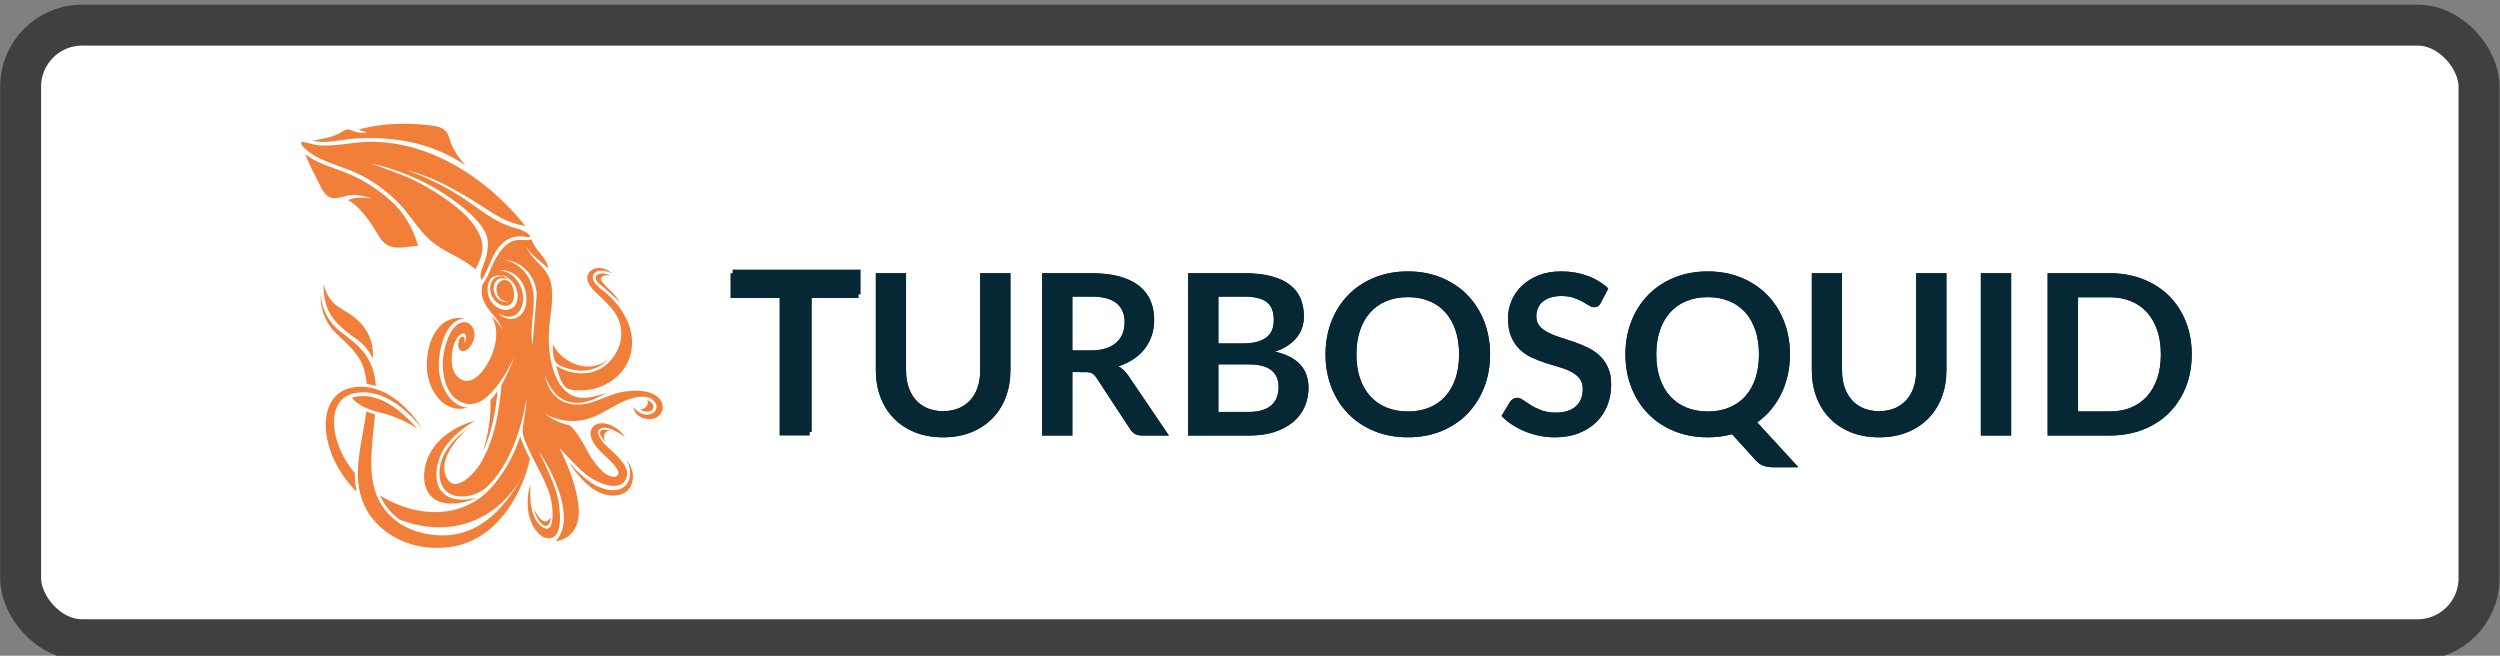 <?xml version="1.0" encoding="UTF-8" standalone="no"?>
<!-- Created with Inkscape (http://www.inkscape.org/) -->

<svg
   version="1.1"
   id="svg2"
   xml:space="preserve"
   width="122"
   height="32"
   viewBox="0 0 122 32"
   sodipodi:docname="turbosquid.svg"
   inkscape:version="1.1.1 (1:1.1+202109281949+c3084ef5ed)"
   xmlns:inkscape="http://www.inkscape.org/namespaces/inkscape"
   xmlns:sodipodi="http://sodipodi.sourceforge.net/DTD/sodipodi-0.dtd"
   xmlns="http://www.w3.org/2000/svg"
   xmlns:svg="http://www.w3.org/2000/svg"><rect x="0" y="0" width="122" height="32" fill="#808080" stroke="none"/><defs
     id="defs6"><clipPath
       clipPathUnits="userSpaceOnUse"
       id="clipPath20"><path
         d="M 0,1000 H 1000 V 0 H 0 Z"
         id="path18" /></clipPath><clipPath
       clipPathUnits="userSpaceOnUse"
       id="clipPath62"><path
         d="m 42.376,606.378 c 0.838,-0.603 2.703,-1.154 4.192,-1.316 v 0 c -2.204,-0.803 -4.822,-0.298 -6.956,0.476 v 0 c -2.979,1.081 -3.036,1.413 -5.696,-0.209 v 0 c -2.22,-1.352 -4.583,-2.341 -7.099,-2.994 v 0 c -1.982,-0.515 -7.597,-1.843 -8.748,-1.488 v 0 c 6.388,-2.121 14.928,0.295 21.565,0.807 v 0 c 5.235,0.403 10.475,0.434 15.72,0.073 v 0 c 16.801,-1.153 30.105,-5.868 42.04,-13.826 v 0 c -4.459,4.847 -6.893,8.779 -8.776,15.033 v 0 c -1.277,4.241 -5.356,5.028 -8.651,5.469 v 0 c -4.519,0.604 -9.351,0.938 -14.239,0.938 v 0 c -8.005,0 -16.161,-0.895 -23.352,-2.963 m -24.307,-5.531 c -0.009,0.003 -0.018,0.006 -0.028,0.009 v 0 c 0.009,-0.003 0.019,-0.006 0.028,-0.009 m 18.717,-1.761 c -5.013,-0.624 -10.019,-1.247 -14.987,-0.862 v 0 c -3.555,0.275 -8.438,2.298 -9.024,1.623 v 0 c -1.4,-1.608 5.38,-6.252 6.662,-6.968 v 0 c 7.151,-4.005 15.188,-5.868 22.569,-9.365 v 0 c 7.632,-3.615 14.42,-8.634 20.405,-14.586 v 0 c 6.039,-6.009 10.202,-13.689 16.481,-19.409 v 0 c 6.973,-6.35 16.427,-8.95 23.537,-15.185 v 0 c 3.887,7.158 5.3,12.566 1.082,19.901 v 0 c -3.942,6.855 -10.014,11.747 -16.354,16.252 v 0 c -8.323,5.914 -17.455,10.797 -27.086,14.193 v 0 c -2.196,0.772 -4.111,1.614 -11.59,4.104 v 0 c 7.879,-1.648 9.436,-2.386 12.623,-3.431 v 0 c 10.241,-3.358 20.95,-8.989 28.559,-14.374 v 0 c 8.588,-6.076 18.411,-14.373 19.094,-21.815 v 0 c 0.379,-4.133 -0.437,-7.914 -1.833,-11.753 v 0 c -0.713,-1.961 -2.99,-6.713 -1.134,-8.577 v 0 c 3.409,5.426 4.865,12.263 8.997,17.201 v 0 c 3.126,3.738 7.567,5.825 12.424,5.183 v 0 c 1.286,-0.171 2.47,-0.636 3.667,-0.015 v 0 c -1.605,2.345 -4.655,3.552 -7.289,4.207 v 0 c -11.95,2.971 -20.301,11.324 -30.56,17.554 v 0 c -8.369,5.079 -16.285,8.934 -26.29,12.606 v 0 c 13.139,-3.558 21.68,-8.189 33.441,-15.199 v 0 c 8.922,-5.319 16.514,-12.021 28.027,-13.699 v 0 c -19.19,23.797 -47.694,43.154 -79.238,43.393 v 0 c -0.117,10e-4 -0.235,10e-4 -0.353,10e-4 v 0 c -3.938,0 -7.886,-0.49 -11.83,-0.98 M 20.96,580.305 c 1.464,-2.869 3.192,-7.404 6.324,-8.852 v 0 c 3.364,-1.555 8.02,1.052 11.588,1.176 v 0 c 3.357,0.117 6.94,-0.636 10.036,-1.942 v 0 c -3.982,0.808 -8.323,0.901 -12.138,-0.678 v 0 c 5.957,-3.217 11.325,-10.949 14.669,-16.603 v 0 c 1.767,-2.986 3.5,-5.925 6.9,-7.191 v 0 c 4.606,-1.712 9.809,-0.011 14.517,0.212 v 0 c -2.33,8.742 -7.356,17.373 -14.224,23.331 v 0 c 0.214,-0.172 0.429,-0.345 0.641,-0.519 v 0 c -7.033,6.333 -14.662,11.334 -23.503,14.826 v 0 c -7.181,2.838 -14.88,4.773 -21.102,9.606 v 0 c 1.778,-4.59 4.058,-8.99 6.292,-13.366 m 102.778,-24.931 c -0.068,0.017 -0.119,0.03 -0.149,0.036 v 0 c 0.053,-0.012 0.101,-0.024 0.149,-0.036 m 0.067,-0.017 c -0.022,0.005 -0.045,0.011 -0.067,0.017 v 0 c 0.021,-0.006 0.043,-0.011 0.067,-0.017 m 0.62,-0.154 c -0.035,0.009 -0.07,0.018 -0.105,0.027 v 0 c 0.036,-0.009 0.071,-0.018 0.105,-0.027 m 0.677,-0.169 c -0.161,0.041 -0.381,0.096 -0.677,0.169 v 0 c 0.239,-0.059 0.485,-0.121 0.677,-0.169 m 4.426,-5.715 c -0.626,0 -3.584,0.168 -4.09,0.168 v 0 c -3.564,0 -6.578,-1.647 -9.134,-4.701 v 0 c -2.235,-2.672 -3.96,-5.711 -5.448,-9.181 v 0 c -1.1,-2.561 -2.234,-5.211 -3.742,-7.611 v 0 l -0.993,-1.579 c -0.374,-1.269 -0.552,-2.659 -0.417,-4.399 v 0 c 0.602,-7.741 8.212,-11.828 10.675,-18.798 v 0 c -1.537,2.716 -3.663,4.963 -5.815,7.192 v 0 c 4.286,-6.712 2.748,-15.215 -0.443,-22.022 v 0 c -2.454,-5.239 -9.017,-15.248 -15.918,-10.312 v 0 c -4.482,3.207 -4.423,10.274 -3.478,15.016 v 0 c 0.75,3.756 2.616,7.099 4.585,7.922 v 0 c 2.988,1.249 2.879,-3.554 1.048,-4.861 v 0 c 0.714,1.153 1.086,3.907 -0.973,3.374 v 0 c -1.531,-0.397 -2.14,-4.373 -1.635,-5.616 v 0 c 2.119,-5.212 8.846,1.713 8.201,7.5 v 0 c -0.558,5.016 -5.146,7.355 -9.051,4.149 v 0 c -3.917,-3.217 -5.808,-9.485 -6.722,-14.261 v 0 c -1.719,-8.986 0.305,-23.687 11.142,-26.22 v 0 c 3.21,-0.75 6.241,0.14 9.011,1.92 v 0 c 0.024,0.015 0.044,0.029 0.069,0.047 v 0 c 3.188,2.11 6.102,5.421 8.565,8.88 v 0 c 1.729,2.456 3.19,4.923 4.327,6.94 v 0 c -0.022,-0.058 -0.05,-0.116 -0.073,-0.174 v 0 c 2.325,4.158 3.687,7.393 3.687,7.393 v 0 c -2.476,-6.7 -4.876,-11.646 -6.958,-15.252 v 0 c -0.104,-0.481 -0.186,-0.969 -0.221,-1.473 v 0 c -0.224,-3.304 -0.612,-6.599 -1.116,-9.871 v 0 c -1.56,-10.123 -4.211,-20.517 -9.557,-29.34 v 0 c -2.811,-4.641 -13.253,-16.548 -17.742,-6.782 v 0 c -3.984,8.665 5.354,19.896 11.431,24.791 v 0 C 90.909,446.9 83.178,438.061 83.969,427.821 v 0 c 1.088,-14.08 17.553,-12.625 25.126,-5.031 v 0 c 11.33,11.365 17.067,29.325 19.73,44.874 v 0 c -0.142,-5.436 -1.446,-10.534 -2.015,-15.874 v 0 c -0.326,-3.067 1.381,-6.242 2.601,-9.109 v 0 c 3.637,-8.547 9.023,-16.458 11.607,-25.416 v 0 c 1.764,-6.113 2.619,-21.048 -4.536,-15.521 v 0 c -5.754,4.446 -6.124,14.61 -5.632,21.696 v 0 c -1.52,-4.743 -1.643,-8.722 -1.272,-12.968 v 0 c 0.504,-5.75 4.506,-14.878 10.756,-14.878 v 0 c 7.071,0 5.798,12.834 5.313,16.72 v 0 c -1.247,9.971 -6.313,19.024 -10.48,27.999 v 0 c 7.683,-11.162 19.281,-35.099 8.59,-46.223 v 0 c 0,0 13.802,0.738 11.788,18.759 v 0 c -1.212,10.857 -6.384,22.573 -9.826,29.396 v 0 c 4.036,-4.374 8.101,-8.767 12.513,-12.702 v 0 c 6.195,-5.525 19.889,-11.417 22.303,-1.913 v 0 c 0.89,3.507 -1.684,6.693 -4.619,9.967 v 0 c -3.001,3.349 -7.072,5.804 -9.542,10.27 v 0 c -1.052,1.901 -0.892,4.031 1.39,4.621 v 0 c 3.218,0.83 8.91,-2.33 11.77,-4.896 v 0 c -2.159,3.604 -6.106,6.538 -10.269,7.229 v 0 c -4.275,0.711 -8.104,-1.622 -7.372,-6.219 v 0 c 0.77,-4.846 5.738,-8.806 9.03,-12.006 v 0 c 2.902,-2.817 7.389,-7.436 4.194,-9.04 v 0 c -1.435,-0.721 -4.549,0.234 -6.61,2.089 v 0 c -3.32,2.989 -6.392,7.072 -8.633,11.492 v 0 c -5.312,10.475 -8.976,12.786 -8.978,12.786 v 0 c -8.22,1.597 -12.84,6.237 -12.84,6.237 v 0 c 0,0 6.984,-5.287 18.297,-3.835 v 0 c 7.941,1.02 14.306,5.88 21.314,9.365 v 0 c 4.373,2.174 14.568,5.594 17.714,-0.48 v 0 c 1.159,-2.238 -0.08,-4.668 -2.335,-5.525 v 0 c -3.295,-1.254 -7.229,0.757 -8.991,3.584 v 0 c -0.008,-5.532 9.174,-8.408 13.202,-4.258 v 0 c 3.813,3.926 1.89,11.328 -9.146,12.552 v 0 c -3.444,0.383 -7.945,0.009 -11.319,-0.774 v 0 c -5.592,-1.3 -10.646,-4.294 -16.273,-5.589 v 0 c -11.488,-2.642 -20.1,2.772 -22.268,14.667 v 0 c 2.126,-6.056 5.492,-11.753 11.946,-13.747 v 0 c 6.708,-2.071 13.688,0.947 19.433,4.225 v 0 c -4.943,-1.324 -10.336,-3.345 -15.448,-1.793 v 0 c -4.123,1.253 -7.269,4.535 -9.259,8.264 v 0 c -3.742,7.013 -4.739,15.705 -4.651,23.536 v 0 c 0.103,9.089 3.308,19.035 0.807,27.983 v 0 c -2.075,7.426 -9.43,10.406 -12.162,17.234 v 0 c 2.712,-4.467 7.627,-7.316 11.162,-11.042 v 0 c -0.945,6.375 -7.017,9.343 -8.63,15.215 v 0 c -0.593,-0.28 -1.221,-0.423 -1.921,-0.423 m 2.547,-25.641 c -1.35,7.893 -7.139,13.887 -14.954,15.628 v 0 c 10.036,-0.914 16.415,-8.949 16.945,-17.974 v 0 l -2.216,-26.275 c -1.687,9.559 1.86,19.063 0.225,28.621 m -5.063,-3.411 c -0.575,6.908 -5.192,12.883 -12.35,13.505 v 0 c 6.387,0.726 11.712,-3.996 13.384,-9.924 v 0 c -0.189,0.666 -0.095,0.336 0,0.006 v 0 c 0.09,-0.32 0.181,-0.64 0.012,-0.048 v 0 c 1.324,-4.647 1.031,-10.956 -3.376,-13.944 v 0 c -3.554,-2.41 -7.807,-0.925 -10.523,1.989 v 0 c 1.916,-1.367 3.778,-1.973 5.464,-1.973 v 0 c 4.594,-10e-4 7.878,4.501 7.389,10.389 m -11.655,11.424 c 10.243,-2.957 10.392,-14.39 6.481,-17.096 v 0 c -4.607,-3.189 -10.416,0.335 -12.28,4.946 v 0 c -2.3,5.692 0.165,13.873 7.148,10.963 v 0 c -5.885,1.172 -7.694,-4.767 -6.102,-9.264 v 0 c 2.291,-6.465 11.993,-8.887 11.777,0.136 v 0 c -0.059,2.456 -1.05,6.19 -3.502,7.114 v 0 c -3.12,1.173 -5.688,-1.523 -5.607,-4.53 v 0 c 0.107,-4.031 2.608,-6.324 6.836,-6.525 v 0 c -5.119,-0.674 -7.801,2.701 -8.213,6.075 v 0 c -0.466,3.823 1.983,7.647 7.105,5.583 v 0 c -1.048,1.063 -2.297,1.958 -3.643,2.598 m 46.206,1.539 c -3.132,-3.081 -0.685,-7.069 1.776,-9.644 v 0 c 6.083,-6.369 13.164,-10.909 14.218,-20.491 v 0 c 1.023,-9.294 -5.53,-19.073 -14.486,-21.661 v 0 c -6.079,-1.756 -13.698,-0.446 -18.977,3.09 v 0 c 0.757,-3.091 2.515,-9.727 5.649,-11.615 v 0 c 1.68,-1.015 4.855,-1.01 6.898,-1.006 v 0 c 0.179,0 0.349,10e-4 0.509,10e-4 v 0 c 11.869,-0.022 23.658,8.251 25.725,20.399 v 0 c 1.943,11.419 -4.433,22.17 -12.689,29.4 v 0 c -2.278,1.997 -9.16,6.247 -6.727,10.094 v 0 c 1.933,3.056 6.804,1.557 9.433,0.401 v 0 c -1.768,1.615 -4.356,2.798 -6.833,2.798 v 0 c -1.637,0 -3.224,-0.516 -4.496,-1.766 m 3.218,-2.277 c -1.542,-2.372 2.775,-5.142 3.656,-5.866 v 0 c 0.882,-0.725 6.012,-5.221 8.523,-8.053 v 0 c 0,0 -1.436,2.947 -4.598,6.026 v 0 c -2.53,2.463 -6.002,5.469 -5.119,6.909 v 0 c 1.061,1.738 5.202,1.195 5.202,1.195 v 0 c 0,0 -2.51,0.996 -4.734,0.996 v 0 c -1.211,0 -2.338,-0.295 -2.93,-1.207 M 31.657,505.985 c 8.761,-8.495 12.583,-7.632 17.864,-17.53 v 0 c 0,0 1.551,10.612 -7.13,19.011 v 0 c -7.936,7.677 -14.813,6.257 -18.137,19.001 v 0 c 0,0 -1.359,-11.986 7.403,-20.482 m 96.389,17.863 c 0,0 0,0 0,0 m 0.007,-0.024 c -0.003,0.008 -0.005,0.016 -0.007,0.024 v 0 c 0.002,-0.008 0.004,-0.016 0.007,-0.024 m 0,-0.003 c 0,10e-4 0,0.002 0,0.003 v 0 c 0,-10e-4 0,-0.002 0,-0.003 m 0.005,-0.015 c -0.002,0.005 -0.003,0.01 -0.005,0.015 v 0 c 0.002,-0.005 0.003,-0.01 0.005,-0.015 M 22.662,518.842 c 0.082,-1.67 0.381,-4.145 1.39,-7.152 v 0 c 0.501,-1.503 1.208,-3.122 2.162,-4.798 v 0 c 0.982,-1.656 2.217,-3.365 3.778,-4.977 v 0 c 0.378,-0.415 0.802,-0.794 1.216,-1.201 v 0 c 0.408,-0.383 0.819,-0.772 1.24,-1.166 v 0 c 0.829,-0.785 1.685,-1.593 2.564,-2.423 v 0 c 1.724,-1.665 3.491,-3.422 5.09,-5.403 v 0 c 1.589,-1.98 3.046,-4.151 4.053,-6.578 v 0 c 0.249,-0.606 0.491,-1.22 0.676,-1.858 v 0 l 0.153,-0.474 c 0.007,-0.024 0.037,-0.11 0.025,-0.084 v 0 l 0.036,-0.134 0.072,-0.265 c 0.093,-0.35 0.203,-0.727 0.269,-1.042 v 0 c 0.299,-1.301 0.588,-2.726 0.784,-4.14 v 0 c 0.106,-0.667 0.192,-1.343 0.266,-2.026 v 0 c 1.545,-0.169 3.1,-0.483 4.653,-0.932 v 0 c -0.086,1.231 -0.202,2.455 -0.385,3.661 v 0 c -0.27,1.6 -0.608,3.124 -1.106,4.677 v 0 c -0.118,0.404 -0.24,0.728 -0.361,1.081 v 0 l -0.089,0.261 -0.045,0.129 c -0.036,0.116 -0.042,0.112 -0.065,0.175 v 0 l -0.225,0.555 c -0.28,0.746 -0.622,1.457 -0.971,2.155 v 0 c -0.715,1.381 -1.513,2.684 -2.402,3.86 v 0 c -0.866,1.197 -1.819,2.27 -2.784,3.269 v 0 c -1.944,1.985 -3.937,3.682 -5.882,5.172 v 0 c -0.968,0.736 -1.912,1.454 -2.83,2.153 v 0 c -0.456,0.344 -0.909,0.685 -1.352,1.019 v 0 c -0.411,0.343 -0.834,0.659 -1.214,1.014 v 0 c -3.125,2.754 -5.138,5.921 -6.386,8.692 v 0 c -1.257,2.787 -1.758,5.184 -2.039,6.811 v 0 c -0.267,1.637 -0.263,2.532 -0.263,2.532 v 0 c 0,0 -0.106,-0.887 -0.028,-2.563 m 54.696,-34.396 c 0,-10.818 7.427,-23.765 19.213,-21.868 v 0 c 0.134,0.018 0.276,0.039 0.435,0.068 v 0 c 0.05,0.01 0.101,0.021 0.153,0.03 v 0 c 0.321,0.064 0.676,0.144 1.09,0.255 v 0 c -9.595,1.077 -14.308,12.174 -14.656,20.616 v 0 c -0.303,7.365 2.437,24.491 13.334,25.477 v 0 c -0.931,0.149 -1.833,0.222 -2.703,0.222 v 0 c -10.832,0.001 -16.866,-11.235 -16.866,-24.8 m 66.607,1.788 c 1.369,-1.707 4.493,-2.567 6.445,-3.166 v 0 c 7.954,-2.439 15.914,-0.748 21.32,5.772 v 0 c -8.868,-9.304 -24.388,-3.691 -29.417,6.933 v 0 c 0.099,-2.588 -0.004,-7.475 1.652,-9.539 M 40.356,473.525 c -0.779,-0.106 -1.51,-0.217 -2.336,-0.407 v 0 c -0.664,-0.138 -1.618,-0.419 -2.362,-0.717 v 0 c -1.577,-0.599 -3.082,-1.529 -4.418,-2.69 v 0 c -1.316,-1.184 -2.458,-2.608 -3.322,-4.189 v 0 c -1.76,-3.165 -2.53,-6.804 -2.658,-10.428 v 0 c -0.112,-3.64 0.404,-7.307 1.349,-10.892 v 0 c 1.911,-7.175 5.571,-14.025 10.441,-20.029 v 0 c 1.3,-1.6 2.694,-3.133 4.162,-4.601 v 0 c -0.114,0.538 -0.217,1.082 -0.308,1.628 v 0 c -0.352,2.115 -0.553,4.062 -0.612,5.945 v 0 c -0.023,0.651 -0.029,1.317 -0.028,1.989 v 0 c -4.098,4.942 -7.274,10.558 -9.107,16.386 v 0 c -0.984,3.165 -1.575,6.394 -1.613,9.524 v 0 c -0.045,3.119 0.447,6.168 1.696,8.72 v 0 c 0.609,1.282 1.424,2.411 2.375,3.373 v 0 c 0.971,0.935 2.074,1.721 3.296,2.261 v 0 c 2.449,1.085 5.276,1.468 7.891,1.468 v 0 c 5.305,-0.037 10.068,-1.917 13.914,-4.101 v 0 c 3.875,-2.205 6.902,-4.766 9.276,-6.97 v 0 c 2.38,-2.213 4.087,-4.138 5.216,-5.475 v 0 c 1.136,-1.334 1.686,-2.095 1.686,-2.095 v 0 c 0,0 -0.462,0.816 -1.452,2.275 v 0 c -1.002,1.447 -2.536,3.535 -4.737,6.002 v 0 c -2.222,2.437 -5.124,5.267 -8.996,7.88 v 0 c -1.934,1.304 -4.135,2.514 -6.613,3.475 v 0 c -2.471,0.962 -5.239,1.663 -8.202,1.817 v 0 c -0.479,0.028 -0.963,0.042 -1.45,0.042 v 0 c -1.017,0 -2.049,-0.061 -3.088,-0.191 m 69.824,-6.659 c 0.375,-8.925 -1.256,-18.017 -3.792,-26.519 v 0 c 4.414,9.713 6.54,20.535 7.476,31.139 v 0 c -1.59,-2.359 -2.87,-3.806 -3.684,-4.62 m -65.852,2.061 c -2.054,-0.031 -3.947,-0.323 -5.564,-0.851 v 0 c 1.519,-2.449 6.565,-5.711 13.785,-7.422 v 0 c 9.272,-2.196 16.41,-6.043 19.931,-8.565 v 0 c -2.656,3.225 -5.69,5.945 -6.781,6.931 v 0 c -2.07,1.865 -4.93,4.276 -8.706,6.353 v 0 c -4.299,2.359 -8.509,3.554 -12.514,3.555 v 0 c -0.05,0 -0.101,-10e-4 -0.151,-10e-4 m 146.26,-5.333 c -0.928,-1.257 -2.146,-1.563 -3.279,-1.48 v 0 c 1.101,-0.768 2.393,-1.238 3.622,-1.238 v 0 c 0.55,0 1.075,0.094 1.562,0.279 v 0 c 0.772,0.292 1.365,0.856 1.626,1.545 v 0 c 0.154,0.406 0.258,1.044 -0.127,1.785 v 0 c -0.603,1.163 -1.597,1.917 -2.993,2.294 v 0 c 0.519,-0.845 0.506,-1.943 -0.411,-3.185 M 45.86,458.646 c -0.919,-6.51 -2.475,-13.231 -3.394,-20.382 v 0 c -0.461,-3.577 -0.742,-7.271 -0.61,-11.07 v 0 c 0.061,-1.898 0.272,-3.816 0.593,-5.738 v 0 c 0.317,-1.923 0.796,-3.843 1.453,-5.718 v 0 c 1.275,-3.762 3.264,-7.333 5.777,-10.378 v 0 c 0.635,-0.776 1.249,-1.475 1.977,-2.23 v 0 l 0.464,-0.47 0.232,-0.235 0.279,-0.265 c 0.372,-0.346 0.752,-0.723 1.12,-1.038 v 0 c 1.459,-1.297 3.009,-2.472 4.622,-3.523 v 0 c 6.477,-4.192 13.821,-6.356 20.902,-6.823 v 0 c 7.076,-0.473 14.051,0.467 20.105,3.1 v 0 c 6.022,2.569 10.931,6.38 14.7,10.414 v 0 c 3.793,4.036 6.62,8.207 8.766,12.057 v 0 c 2.162,3.844 3.686,7.356 4.793,10.291 v 0 c 1.123,2.928 1.811,5.292 2.251,6.905 v 0 c 0.437,1.615 0.602,2.491 0.602,2.491 v 0 c 0,0 -0.314,-0.834 -0.977,-2.359 v 0 c -0.664,-1.524 -1.694,-3.733 -3.141,-6.459 v 0 c -1.468,-2.71 -3.357,-5.941 -5.822,-9.403 v 0 c -2.488,-3.433 -5.523,-7.141 -9.355,-10.524 v 0 c -3.838,-3.347 -8.434,-6.443 -13.794,-8.245 v 0 c -1.328,-0.451 -2.72,-0.833 -4.105,-1.118 v 0 l -1.028,-0.205 -1.164,-0.201 -1.038,-0.138 -1.099,-0.116 c -2.949,-0.267 -6.004,-0.212 -9.054,0.176 v 0 c -6.087,0.803 -12.236,2.814 -17.349,6.433 v 0 c -1.275,0.899 -2.486,1.892 -3.612,2.97 v 0 c -0.29,0.266 -0.521,0.521 -0.786,0.781 v 0 l -0.195,0.195 -0.224,0.243 -0.445,0.486 c -0.475,0.53 -1.02,1.161 -1.484,1.766 v 0 c -1.904,2.464 -3.454,5.153 -4.549,8.083 v 0 c -2.212,5.855 -2.692,12.575 -2.476,19.347 v 0 c 0.23,6.787 1.093,13.63 1.736,20.338 v 0 c 0.042,0.48 0.08,0.959 0.12,1.437 v 0 c -1.614,0.446 -3.096,0.965 -4.45,1.529 v 0 c -0.103,-0.798 -0.216,-1.6 -0.341,-2.404 m 30.193,-29.203 c -0.581,-7.41 2.225,-14.051 9.995,-15.549 v 0 c 5.46,-1.054 11.856,0.117 16.825,2.567 v 0 c -5.866,-1.518 -14.08,-1.742 -18.107,3.628 v 0 c -3.932,5.243 -2.557,13.736 0.1,19.178 v 0 c 3.596,7.365 10.453,12.838 17.346,16.944 v 0 C 89.502,452.892 77.145,443.398 76.053,429.443 m 91.978,22.085 c -0.617,-0.159 -1.024,-0.463 -1.213,-0.905 v 0 c -0.259,-0.601 -0.121,-1.486 0.365,-2.366 v 0 c 0.644,-1.166 1.423,-2.182 2.263,-3.12 v 0 c -0.722,1.63 -0.973,3.403 -0.082,4.745 v 0 c 0.56,0.842 1.425,1.148 2.306,1.202 v 0 c -0.99,0.341 -1.93,0.549 -2.732,0.549 v 0 c -0.334,0 -0.64,-0.035 -0.907,-0.105 m -53.91,-25.405 c -0.766,-1.106 -1.586,-2.193 -2.475,-3.247 v 0 c -3.714,-4.422 -8.568,-8.284 -14.386,-10.716 v 0 c -2.893,-1.24 -6.017,-2.095 -9.255,-2.604 v 0 c -3.245,-0.492 -6.611,-0.598 -10.003,-0.332 v 0 c -6.785,0.541 -13.644,2.606 -19.975,5.791 v 0 c -1.637,0.826 -3.231,1.738 -4.779,2.719 v 0 c 0.964,-2.24 2.228,-4.408 3.808,-6.454 v 0 c 0.377,-0.49 0.849,-1.054 1.41,-1.677 v 0 l 0.658,-0.718 c 0,0 0.353,-0.35 0.461,-0.46 v 0 c 0.134,-0.138 0.27,-0.277 0.425,-0.42 v 0 c 1.054,-1.008 2.18,-1.933 3.364,-2.775 v 0 c 4.453,-1.721 9.101,-2.953 13.851,-3.546 v 0 c 3.919,-0.485 7.888,-0.543 11.791,-0.129 v 0 c 3.899,0.431 7.736,1.3 11.348,2.657 v 0 c 7.264,2.657 13.53,7.192 18.305,12.402 v 0 c 4.807,5.217 8.18,11.049 10.589,16.605 v 0 c 0.479,1.105 0.911,2.199 1.318,3.284 v 0 c -0.916,1.829 -1.805,3.682 -2.604,5.562 v 0 c -0.181,0.424 -0.373,0.855 -0.566,1.29 v 0 c -0.674,1.52 -1.401,3.156 -1.827,4.854 v 0 c -2.642,-7.747 -6.325,-15.546 -11.458,-22.086 m 57.03,-5.537 c -8.727,1.456 -14.896,8.169 -20.754,14.302 v 0 c 5.544,-7.842 13.202,-17.703 23.9,-17.274 v 0 c 9.683,0.389 11.94,11.096 6.426,17.773 v 0 c -0.025,0.035 -0.083,0.111 -0.208,0.254 v 0 c 4.224,-7.953 0.52,-16.703 -9.364,-15.055 m -35.375,-16.631 c 2.509,-3.046 5.354,-2.837 5.445,2.638 v 0 c 0,0 -0.948,-2.311 -2.744,-2.279 v 0 c -3.074,0.056 -5.708,6.359 -5.708,6.359 v 0 c 0,0 0.495,-3.672 3.007,-6.718"
         id="path60" /></clipPath><clipPath
       clipPathUnits="userSpaceOnUse"
       id="clipPath72"><path
         d="M 0,1000 H 1000 V 0 H 0 Z"
         id="path70" /></clipPath></defs><sodipodi:namedview
     id="namedview4"
     pagecolor="#505050"
     bordercolor="#ffffff"
     borderopacity="1"
     inkscape:pageshadow="0"
     inkscape:pageopacity="0"
     inkscape:pagecheckerboard="1"
     showgrid="false"
     inkscape:zoom="7.5360004"
     inkscape:cx="44.519637"
     inkscape:cy="20.501591"
     inkscape:window-width="1888"
     inkscape:window-height="1060"
     inkscape:window-x="32"
     inkscape:window-y="0"
     inkscape:window-maximized="1"
     inkscape:current-layer="g8" /><g
     id="g8"
     inkscape:groupmode="layer"
     inkscape:label="turbosquid"
     transform="matrix(1.333,0,0,-1.333,25.463,905.459)"><rect
       style="fill:#ffffff;stroke:#404040;stroke-width:1.5;stroke-linecap:round;stroke-miterlimit:4;stroke-dasharray:none;stroke-opacity:1;paint-order:stroke markers fill"
       id="rect949"
       width="90"
       height="22.5"
       x="-18.347"
       y="-678.344"
       transform="scale(1,-1)"
       ry="2.25" /><g
       id="g10"
       transform="matrix(0.071,0,0,0.071,12.404,669.394)"><path
         d="m 0,0 v -12.788 h -25.172 v -70.889 h -15.567 v 70.889 H -66.028 V 0 Z"
         style="fill:#062834;fill-opacity:1;fill-rule:nonzero;stroke:none"
         id="path12" /></g><g
       id="g14"
       transform="matrix(0.071,0,0,0.071,-8.971,631.47)"><g
         id="g16"
         clip-path="url(#clipPath20)"><g
           id="g22"
           transform="translate(343.577,461.157)"><path
             d="m 0,0 c 3.009,0 5.699,0.5 8.073,1.503 2.372,1.004 4.377,2.411 6.016,4.226 1.64,1.812 2.895,4.011 3.763,6.596 0.868,2.584 1.302,5.477 1.302,8.68 V 71.119 H 34.72 V 21.005 c 0,-4.977 -0.8,-9.576 -2.402,-13.801 C 30.717,2.979 28.413,-0.666 25.403,-3.734 22.395,-6.8 18.748,-9.193 14.467,-10.91 10.185,-12.625 5.361,-13.484 0,-13.484 c -5.363,0 -10.186,0.859 -14.467,2.574 -4.283,1.717 -7.919,4.11 -10.908,7.176 -2.991,3.068 -5.286,6.713 -6.887,10.938 -1.602,4.225 -2.402,8.824 -2.402,13.801 v 50.114 h 15.566 V 21.062 c 0,-3.202 0.436,-6.095 1.303,-8.679 0.869,-2.585 2.111,-4.795 3.732,-6.627 1.62,-1.832 3.617,-3.249 5.991,-4.253 C -5.7,0.5 -3.01,0 0,0"
             style="fill:#062834;fill-opacity:1;fill-rule:nonzero;stroke:none"
             id="path24" /></g><g
           id="g26"
           transform="translate(410.24,492.463)"><path
             d="m 0,0 h 9.723 c 2.929,0 5.487,0.366 7.667,1.1 2.178,0.732 3.973,1.745 5.381,3.038 1.408,1.292 2.459,2.825 3.155,4.6 0.694,1.775 1.04,3.723 1.04,5.845 0,4.243 -1.399,7.502 -4.195,9.779 -2.797,2.277 -7.07,3.414 -12.817,3.414 H 0 Z M 0,-11.168 V -43.864 H -15.567 V 39.813 H 9.954 c 5.709,0 10.598,-0.588 14.669,-1.765 4.07,-1.177 7.407,-2.826 10.011,-4.948 2.603,-2.122 4.514,-4.658 5.729,-7.609 1.215,-2.952 1.823,-6.202 1.823,-9.751 0,-2.816 -0.416,-5.478 -1.245,-7.986 -0.83,-2.508 -2.025,-4.783 -3.587,-6.829 -1.562,-2.045 -3.492,-3.839 -5.788,-5.38 -2.295,-1.544 -4.908,-2.778 -7.839,-3.704 1.966,-1.119 3.664,-2.721 5.092,-4.804 L 49.766,-43.864 H 35.762 c -1.351,0 -2.498,0.269 -3.442,0.809 -0.945,0.54 -1.746,1.312 -2.402,2.317 l -17.592,26.793 c -0.656,1.001 -1.38,1.715 -2.17,2.14 -0.792,0.424 -1.959,0.637 -3.501,0.637 z"
             style="fill:#062834;fill-opacity:1;fill-rule:nonzero;stroke:none"
             id="path28" /></g><g
           id="g30"
           transform="translate(485.526,485.287)"><path
             d="m 0,0 v -24.535 h 15.797 c 2.895,0 5.315,0.346 7.263,1.041 1.948,0.694 3.511,1.621 4.688,2.778 1.175,1.157 2.025,2.507 2.546,4.05 0.521,1.542 0.782,3.184 0.782,4.919 0,1.813 -0.29,3.442 -0.869,4.89 -0.579,1.447 -1.485,2.681 -2.72,3.704 -1.235,1.021 -2.817,1.802 -4.744,2.342 C 20.812,-0.271 18.479,0 15.74,0 Z m 0,10.764 h 12.441 c 5.286,0 9.298,0.963 12.037,2.893 2.739,1.928 4.108,4.995 4.108,9.201 0,4.359 -1.234,7.465 -3.703,9.317 -2.469,1.852 -6.327,2.777 -11.573,2.777 H 0 Z M -15.567,-36.688 V 46.989 H 13.31 c 5.477,0 10.156,-0.52 14.033,-1.562 3.877,-1.042 7.059,-2.528 9.548,-4.456 2.487,-1.93 4.311,-4.263 5.468,-7.002 1.157,-2.74 1.736,-5.826 1.736,-9.26 0,-1.967 -0.288,-3.847 -0.867,-5.642 C 42.65,17.274 41.752,15.596 40.536,14.033 39.321,12.471 37.778,11.054 35.907,9.779 34.035,8.507 31.808,7.426 29.224,6.54 40.719,3.954 46.469,-2.257 46.469,-12.095 c 0,-3.55 -0.677,-6.828 -2.026,-9.838 -1.352,-3.008 -3.318,-5.602 -5.903,-7.782 -2.585,-2.181 -5.767,-3.888 -9.548,-5.122 -3.782,-1.234 -8.101,-1.851 -12.962,-1.851 z"
             style="fill:#062834;fill-opacity:1;fill-rule:nonzero;stroke:none"
             id="path32" /></g><g
           id="g34"
           transform="translate(609.651,490.438)"><path
             d="m 0,0 c 0,4.59 -0.608,8.708 -1.823,12.355 -1.215,3.646 -2.961,6.742 -5.238,9.288 -2.277,2.546 -5.044,4.493 -8.303,5.844 -3.262,1.35 -6.936,2.026 -11.025,2.026 -4.089,0 -7.774,-0.676 -11.053,-2.026 -3.28,-1.351 -6.066,-3.298 -8.361,-5.844 -2.296,-2.546 -4.061,-5.642 -5.295,-9.288 C -52.334,8.708 -52.949,4.59 -52.949,0 c 0,-4.591 0.615,-8.709 1.851,-12.355 1.234,-3.645 2.999,-6.733 5.295,-9.258 2.295,-2.529 5.081,-4.467 8.361,-5.817 3.279,-1.35 6.964,-2.025 11.053,-2.025 4.089,0 7.763,0.675 11.025,2.025 3.259,1.35 6.026,3.288 8.303,5.817 2.277,2.525 4.023,5.613 5.238,9.258 C -0.608,-8.709 0,-4.591 0,0 m 15.971,0 c 0,-6.134 -1.023,-11.815 -3.067,-17.042 -2.045,-5.229 -4.919,-9.751 -8.623,-13.57 -3.703,-3.82 -8.158,-6.8 -13.368,-8.94 -5.207,-2.141 -10.975,-3.213 -17.302,-3.213 -6.326,0 -12.103,1.072 -17.331,3.213 -5.228,2.14 -9.703,5.12 -13.426,8.94 -3.724,3.819 -6.606,8.341 -8.652,13.57 -2.045,5.227 -3.065,10.908 -3.065,17.042 0,6.134 1.02,11.814 3.065,17.042 2.046,5.228 4.928,9.75 8.652,13.57 3.723,3.82 8.198,6.8 13.426,8.941 5.228,2.141 11.005,3.212 17.331,3.212 6.327,0 12.095,-1.08 17.302,-3.241 5.21,-2.161 9.665,-5.141 13.368,-8.941 3.704,-3.8 6.578,-8.313 8.623,-13.541 C 14.948,11.814 15.971,6.134 15.971,0"
             style="fill:#062834;fill-opacity:1;fill-rule:nonzero;stroke:none"
             id="path36" /></g><g
           id="g38"
           transform="translate(682.738,517.057)"><path
             d="m 0,0 c -0.425,-0.85 -0.918,-1.447 -1.476,-1.794 -0.56,-0.348 -1.224,-0.521 -1.998,-0.521 -0.77,0 -1.639,0.298 -2.602,0.897 -0.965,0.598 -2.103,1.263 -3.414,1.997 -1.313,0.732 -2.846,1.397 -4.601,1.996 -1.757,0.598 -3.83,0.897 -6.221,0.897 -2.161,0 -4.042,-0.261 -5.641,-0.782 -1.602,-0.52 -2.953,-1.244 -4.053,-2.169 -1.099,-0.927 -1.919,-2.036 -2.459,-3.328 -0.54,-1.293 -0.809,-2.711 -0.809,-4.254 0,-1.967 0.548,-3.607 1.648,-4.918 1.1,-1.312 2.556,-2.431 4.37,-3.356 1.813,-0.927 3.877,-1.756 6.192,-2.489 2.314,-0.733 4.677,-1.513 7.088,-2.343 2.411,-0.831 4.774,-1.794 7.088,-2.894 2.315,-1.1 4.379,-2.487 6.193,-4.165 1.814,-1.679 3.27,-3.734 4.37,-6.164 1.099,-2.43 1.648,-5.382 1.648,-8.854 0,-3.781 -0.647,-7.321 -1.938,-10.62 -1.292,-3.297 -3.182,-6.173 -5.671,-8.621 -2.487,-2.451 -5.526,-4.379 -9.114,-5.786 -3.588,-1.409 -7.698,-2.113 -12.327,-2.113 -2.662,0 -5.286,0.259 -7.87,0.781 -2.585,0.52 -5.063,1.264 -7.435,2.228 -2.373,0.963 -4.591,2.121 -6.656,3.472 -2.064,1.35 -3.905,2.855 -5.525,4.514 l 4.513,7.464 c 0.424,0.54 0.935,0.993 1.533,1.36 0.599,0.367 1.265,0.551 1.997,0.551 0.965,0 2.005,-0.398 3.125,-1.188 1.119,-0.79 2.439,-1.669 3.963,-2.631 1.524,-0.966 3.318,-1.843 5.383,-2.633 2.062,-0.792 4.543,-1.188 7.435,-1.188 4.438,0 7.87,1.051 10.3,3.154 2.432,2.103 3.647,5.122 3.647,9.057 0,2.199 -0.551,3.992 -1.651,5.382 -1.097,1.388 -2.555,2.556 -4.368,3.502 -1.812,0.943 -3.877,1.744 -6.191,2.399 -2.315,0.657 -4.669,1.369 -7.061,2.142 -2.391,0.77 -4.744,1.697 -7.058,2.777 -2.315,1.081 -4.379,2.49 -6.192,4.226 -1.814,1.735 -3.271,3.905 -4.371,6.51 -1.099,2.604 -1.648,5.816 -1.648,9.635 0,3.047 0.607,6.018 1.823,8.912 1.216,2.893 2.989,5.458 5.323,7.696 2.334,2.237 5.199,4.031 8.594,5.381 3.394,1.35 7.271,2.026 11.632,2.026 4.938,0 9.49,-0.772 13.655,-2.315 4.168,-1.543 7.717,-3.704 10.649,-6.481 z"
             style="fill:#062834;fill-opacity:1;fill-rule:nonzero;stroke:none"
             id="path40" /></g><g
           id="g42"
           transform="translate(764.275,490.438)"><path
             d="m 0,0 c 0,4.59 -0.608,8.708 -1.823,12.355 -1.215,3.646 -2.961,6.742 -5.238,9.288 -2.277,2.546 -5.044,4.493 -8.302,5.844 -3.263,1.35 -6.937,2.026 -11.026,2.026 -4.089,0 -7.773,-0.676 -11.052,-2.026 -3.28,-1.351 -6.067,-3.298 -8.362,-5.844 -2.295,-2.546 -4.06,-5.642 -5.295,-9.288 C -52.334,8.708 -52.949,4.59 -52.949,0 c 0,-4.591 0.615,-8.709 1.851,-12.355 1.235,-3.645 3,-6.733 5.295,-9.258 2.295,-2.529 5.082,-4.467 8.362,-5.817 3.279,-1.35 6.963,-2.025 11.052,-2.025 4.089,0 7.763,0.675 11.026,2.025 3.258,1.35 6.025,3.288 8.302,5.817 2.277,2.525 4.023,5.613 5.238,9.258 C -0.608,-8.709 0,-4.591 0,0 m 15.971,0 c 0,-3.743 -0.387,-7.321 -1.158,-10.735 -0.772,-3.414 -1.88,-6.606 -3.326,-9.577 -1.448,-2.971 -3.214,-5.7 -5.295,-8.189 -2.084,-2.487 -4.456,-4.678 -7.118,-6.567 L 20.312,-58.215 H 7.465 c -1.852,0 -3.521,0.25 -5.007,0.752 -1.484,0.502 -2.844,1.428 -4.078,2.777 l -12.269,13.541 c -1.967,-0.54 -3.983,-0.944 -6.048,-1.214 -2.064,-0.27 -4.214,-0.406 -6.452,-0.406 -6.326,0 -12.103,1.072 -17.33,3.213 -5.228,2.14 -9.704,5.12 -13.427,8.94 -3.723,3.819 -6.606,8.341 -8.651,13.57 -2.046,5.227 -3.066,10.908 -3.066,17.042 0,6.134 1.02,11.814 3.066,17.042 2.045,5.228 4.928,9.75 8.651,13.57 3.723,3.82 8.199,6.8 13.427,8.941 5.227,2.141 11.004,3.212 17.33,3.212 6.327,0 12.095,-1.08 17.303,-3.241 5.209,-2.161 9.665,-5.141 13.367,-8.941 3.704,-3.8 6.578,-8.313 8.623,-13.541 C 14.948,11.814 15.971,6.134 15.971,0"
             style="fill:#062834;fill-opacity:1;fill-rule:nonzero;stroke:none"
             id="path44" /></g><g
           id="g46"
           transform="translate(826.194,461.157)"><path
             d="m 0,0 c 3.009,0 5.698,0.5 8.072,1.503 2.372,1.004 4.377,2.411 6.018,4.226 1.639,1.812 2.894,4.011 3.762,6.596 0.868,2.584 1.301,5.477 1.301,8.68 V 71.119 H 34.72 V 21.005 c 0,-4.977 -0.8,-9.576 -2.402,-13.801 C 30.717,2.979 28.413,-0.666 25.403,-3.734 22.395,-6.8 18.748,-9.193 14.467,-10.91 10.185,-12.625 5.361,-13.484 0,-13.484 c -5.363,0 -10.187,0.859 -14.467,2.574 -4.283,1.717 -7.919,4.11 -10.908,7.176 -2.991,3.068 -5.286,6.713 -6.888,10.938 -1.601,4.225 -2.401,8.824 -2.401,13.801 v 50.114 h 15.566 V 21.062 c 0,-3.202 0.436,-6.095 1.302,-8.679 0.869,-2.585 2.112,-4.795 3.733,-6.627 1.62,-1.832 3.617,-3.249 5.991,-4.253 C -5.7,0.5 -3.011,0 0,0"
             style="fill:#062834;fill-opacity:1;fill-rule:nonzero;stroke:none"
             id="path48" /></g><path
           d="m 894.305,448.599 h -15.624 v 83.677 h 15.624 z"
           style="fill:#062834;fill-opacity:1;fill-rule:nonzero;stroke:none"
           id="path50" /><g
           id="g52"
           transform="translate(971.5,490.438)"><path
             d="m 0,0 c 0,4.59 -0.617,8.708 -1.852,12.355 -1.236,3.646 -2.991,6.731 -5.266,9.259 -2.277,2.526 -5.046,4.465 -8.304,5.816 -3.261,1.349 -6.934,2.025 -11.023,2.025 h -16.263 v -58.91 h 16.263 c 4.089,0 7.762,0.675 11.023,2.025 3.258,1.35 6.027,3.288 8.304,5.817 2.275,2.525 4.03,5.613 5.266,9.258 C -0.617,-8.709 0,-4.591 0,0 m 15.914,0 c 0,-6.134 -1.022,-11.767 -3.068,-16.897 -2.045,-5.132 -4.919,-9.548 -8.621,-13.252 -3.704,-3.705 -8.161,-6.579 -13.368,-8.622 -5.21,-2.046 -10.976,-3.068 -17.302,-3.068 H -58.39 v 83.677 h 31.945 c 6.326,0 12.092,-1.032 17.302,-3.096 C -3.936,36.679 0.521,33.804 4.225,30.12 7.927,26.436 10.801,22.028 12.846,16.897 14.892,11.766 15.914,6.134 15.914,0"
             style="fill:#062834;fill-opacity:1;fill-rule:nonzero;stroke:none"
             id="path54" /></g></g></g><g
       id="g56"
       transform="matrix(0.071,0,0,0.071,-8.971,631.47)"><g
         id="g58"
         clip-path="url(#clipPath62)"><path
           d="M -19.563,358.51 H 231.198 V 641.49 H -19.563 Z"
           style="fill:#f27f39;fill-opacity:1;fill-rule:nonzero;stroke:none"
           id="path64" /></g></g><g
       id="g66"
       transform="matrix(0.071,0,0,0.071,-8.971,631.47)"><g
         id="g68"
         clip-path="url(#clipPath72)"><g
           id="g74"
           transform="translate(300.002,532.276)"><path
             d="m 0,0 v -12.788 h -25.172 v -70.889 h -15.567 v 70.889 H -66.028 V 0 Z"
             style="fill:#062834;fill-opacity:1;fill-rule:nonzero;stroke:none"
             id="path76" /></g><g
           id="g78"
           transform="translate(343.577,461.157)"><path
             d="m 0,0 c 3.009,0 5.699,0.5 8.073,1.503 2.372,1.004 4.377,2.411 6.016,4.226 1.64,1.812 2.895,4.011 3.763,6.596 0.868,2.584 1.302,5.477 1.302,8.68 V 71.119 H 34.72 V 21.005 c 0,-4.977 -0.8,-9.576 -2.402,-13.801 C 30.717,2.979 28.413,-0.666 25.403,-3.734 22.395,-6.8 18.748,-9.193 14.467,-10.91 10.185,-12.625 5.361,-13.484 0,-13.484 c -5.363,0 -10.186,0.859 -14.467,2.574 -4.283,1.717 -7.919,4.11 -10.908,7.176 -2.991,3.068 -5.286,6.713 -6.887,10.938 -1.602,4.225 -2.402,8.824 -2.402,13.801 v 50.114 h 15.566 V 21.062 c 0,-3.202 0.436,-6.095 1.303,-8.679 0.869,-2.585 2.111,-4.795 3.732,-6.627 1.62,-1.832 3.617,-3.249 5.991,-4.253 C -5.7,0.5 -3.01,0 0,0"
             style="fill:#062834;fill-opacity:1;fill-rule:nonzero;stroke:none"
             id="path80" /></g><g
           id="g82"
           transform="translate(410.24,492.463)"><path
             d="m 0,0 h 9.723 c 2.929,0 5.487,0.366 7.667,1.1 2.178,0.732 3.973,1.745 5.381,3.038 1.408,1.292 2.459,2.825 3.155,4.6 0.694,1.775 1.04,3.723 1.04,5.845 0,4.243 -1.399,7.502 -4.195,9.779 -2.797,2.277 -7.07,3.414 -12.817,3.414 H 0 Z M 0,-11.168 V -43.864 H -15.567 V 39.813 H 9.954 c 5.709,0 10.598,-0.588 14.669,-1.765 4.07,-1.177 7.407,-2.826 10.011,-4.948 2.603,-2.122 4.514,-4.658 5.729,-7.609 1.215,-2.952 1.823,-6.202 1.823,-9.751 0,-2.816 -0.416,-5.478 -1.245,-7.986 -0.83,-2.508 -2.025,-4.783 -3.587,-6.829 -1.562,-2.045 -3.492,-3.839 -5.788,-5.38 -2.295,-1.544 -4.908,-2.778 -7.839,-3.704 1.966,-1.119 3.664,-2.721 5.092,-4.804 L 49.766,-43.864 H 35.762 c -1.351,0 -2.498,0.269 -3.442,0.809 -0.945,0.54 -1.746,1.312 -2.402,2.317 l -17.592,26.793 c -0.656,1.001 -1.38,1.715 -2.17,2.14 -0.792,0.424 -1.959,0.637 -3.501,0.637 z"
             style="fill:#062834;fill-opacity:1;fill-rule:nonzero;stroke:none"
             id="path84" /></g><g
           id="g86"
           transform="translate(485.526,485.287)"><path
             d="m 0,0 v -24.535 h 15.797 c 2.895,0 5.315,0.346 7.263,1.041 1.948,0.694 3.511,1.621 4.688,2.778 1.175,1.157 2.025,2.507 2.546,4.05 0.521,1.542 0.782,3.184 0.782,4.919 0,1.813 -0.29,3.442 -0.869,4.89 -0.579,1.447 -1.485,2.681 -2.72,3.704 -1.235,1.021 -2.817,1.802 -4.744,2.342 C 20.812,-0.271 18.479,0 15.74,0 Z m 0,10.764 h 12.441 c 5.286,0 9.298,0.963 12.037,2.893 2.739,1.928 4.108,4.995 4.108,9.201 0,4.359 -1.234,7.465 -3.703,9.317 -2.469,1.852 -6.327,2.777 -11.573,2.777 H 0 Z M -15.567,-36.688 V 46.989 H 13.31 c 5.477,0 10.156,-0.52 14.033,-1.562 3.877,-1.042 7.059,-2.528 9.548,-4.456 2.487,-1.93 4.311,-4.263 5.468,-7.002 1.157,-2.74 1.736,-5.826 1.736,-9.26 0,-1.967 -0.288,-3.847 -0.867,-5.642 C 42.65,17.274 41.752,15.596 40.536,14.033 39.321,12.471 37.778,11.054 35.907,9.779 34.035,8.507 31.808,7.426 29.224,6.54 40.719,3.954 46.469,-2.257 46.469,-12.095 c 0,-3.55 -0.677,-6.828 -2.026,-9.838 -1.352,-3.008 -3.318,-5.602 -5.903,-7.782 -2.585,-2.181 -5.767,-3.888 -9.548,-5.122 -3.782,-1.234 -8.101,-1.851 -12.962,-1.851 z"
             style="fill:#062834;fill-opacity:1;fill-rule:nonzero;stroke:none"
             id="path88" /></g><g
           id="g90"
           transform="translate(609.651,490.438)"><path
             d="m 0,0 c 0,4.59 -0.608,8.708 -1.823,12.355 -1.215,3.646 -2.961,6.742 -5.238,9.288 -2.277,2.546 -5.044,4.493 -8.303,5.844 -3.262,1.35 -6.936,2.026 -11.025,2.026 -4.089,0 -7.774,-0.676 -11.053,-2.026 -3.28,-1.351 -6.066,-3.298 -8.361,-5.844 -2.296,-2.546 -4.061,-5.642 -5.295,-9.288 C -52.334,8.708 -52.949,4.59 -52.949,0 c 0,-4.591 0.615,-8.709 1.851,-12.355 1.234,-3.645 2.999,-6.733 5.295,-9.258 2.295,-2.529 5.081,-4.467 8.361,-5.817 3.279,-1.35 6.964,-2.025 11.053,-2.025 4.089,0 7.763,0.675 11.025,2.025 3.259,1.35 6.026,3.288 8.303,5.817 2.277,2.525 4.023,5.613 5.238,9.258 C -0.608,-8.709 0,-4.591 0,0 m 15.971,0 c 0,-6.134 -1.023,-11.815 -3.067,-17.042 -2.045,-5.229 -4.919,-9.751 -8.623,-13.57 -3.703,-3.82 -8.158,-6.8 -13.368,-8.94 -5.207,-2.141 -10.975,-3.213 -17.302,-3.213 -6.326,0 -12.103,1.072 -17.331,3.213 -5.228,2.14 -9.703,5.12 -13.426,8.94 -3.724,3.819 -6.606,8.341 -8.652,13.57 -2.045,5.227 -3.065,10.908 -3.065,17.042 0,6.134 1.02,11.814 3.065,17.042 2.046,5.228 4.928,9.75 8.652,13.57 3.723,3.82 8.198,6.8 13.426,8.941 5.228,2.141 11.005,3.212 17.331,3.212 6.327,0 12.095,-1.08 17.302,-3.241 5.21,-2.161 9.665,-5.141 13.368,-8.941 3.704,-3.8 6.578,-8.313 8.623,-13.541 C 14.948,11.814 15.971,6.134 15.971,0"
             style="fill:#062834;fill-opacity:1;fill-rule:nonzero;stroke:none"
             id="path92" /></g><g
           id="g94"
           transform="translate(682.738,517.057)"><path
             d="m 0,0 c -0.425,-0.85 -0.918,-1.447 -1.476,-1.794 -0.56,-0.348 -1.224,-0.521 -1.998,-0.521 -0.77,0 -1.639,0.298 -2.602,0.897 -0.965,0.598 -2.103,1.263 -3.414,1.997 -1.313,0.732 -2.846,1.397 -4.601,1.996 -1.757,0.598 -3.83,0.897 -6.221,0.897 -2.161,0 -4.042,-0.261 -5.641,-0.782 -1.602,-0.52 -2.953,-1.244 -4.053,-2.169 -1.099,-0.927 -1.919,-2.036 -2.459,-3.328 -0.54,-1.293 -0.809,-2.711 -0.809,-4.254 0,-1.967 0.548,-3.607 1.648,-4.918 1.1,-1.312 2.556,-2.431 4.37,-3.356 1.813,-0.927 3.877,-1.756 6.192,-2.489 2.314,-0.733 4.677,-1.513 7.088,-2.343 2.411,-0.831 4.774,-1.794 7.088,-2.894 2.315,-1.1 4.379,-2.487 6.193,-4.165 1.814,-1.679 3.27,-3.734 4.37,-6.164 1.099,-2.43 1.648,-5.382 1.648,-8.854 0,-3.781 -0.647,-7.321 -1.938,-10.62 -1.292,-3.297 -3.182,-6.173 -5.671,-8.621 -2.487,-2.451 -5.526,-4.379 -9.114,-5.786 -3.588,-1.409 -7.698,-2.113 -12.327,-2.113 -2.662,0 -5.286,0.259 -7.87,0.781 -2.585,0.52 -5.063,1.264 -7.435,2.228 -2.373,0.963 -4.591,2.121 -6.656,3.472 -2.064,1.35 -3.905,2.855 -5.525,4.514 l 4.513,7.464 c 0.424,0.54 0.935,0.993 1.533,1.36 0.599,0.367 1.265,0.551 1.997,0.551 0.965,0 2.005,-0.398 3.125,-1.188 1.119,-0.79 2.439,-1.669 3.963,-2.631 1.524,-0.966 3.318,-1.843 5.383,-2.633 2.062,-0.792 4.543,-1.188 7.435,-1.188 4.438,0 7.87,1.051 10.3,3.154 2.432,2.103 3.647,5.122 3.647,9.057 0,2.199 -0.551,3.992 -1.651,5.382 -1.097,1.388 -2.555,2.556 -4.368,3.502 -1.812,0.943 -3.877,1.744 -6.191,2.399 -2.315,0.657 -4.669,1.369 -7.061,2.142 -2.391,0.77 -4.744,1.697 -7.058,2.777 -2.315,1.081 -4.379,2.49 -6.192,4.226 -1.814,1.735 -3.271,3.905 -4.371,6.51 -1.099,2.604 -1.648,5.816 -1.648,9.635 0,3.047 0.607,6.018 1.823,8.912 1.216,2.893 2.989,5.458 5.323,7.696 2.334,2.237 5.199,4.031 8.594,5.381 3.394,1.35 7.271,2.026 11.632,2.026 4.938,0 9.49,-0.772 13.655,-2.315 4.168,-1.543 7.717,-3.704 10.649,-6.481 z"
             style="fill:#062834;fill-opacity:1;fill-rule:nonzero;stroke:none"
             id="path96" /></g><g
           id="g98"
           transform="translate(764.275,490.438)"><path
             d="m 0,0 c 0,4.59 -0.608,8.708 -1.823,12.355 -1.215,3.646 -2.961,6.742 -5.238,9.288 -2.277,2.546 -5.044,4.493 -8.302,5.844 -3.263,1.35 -6.937,2.026 -11.026,2.026 -4.089,0 -7.773,-0.676 -11.052,-2.026 -3.28,-1.351 -6.067,-3.298 -8.362,-5.844 -2.295,-2.546 -4.06,-5.642 -5.295,-9.288 C -52.334,8.708 -52.949,4.59 -52.949,0 c 0,-4.591 0.615,-8.709 1.851,-12.355 1.235,-3.645 3,-6.733 5.295,-9.258 2.295,-2.529 5.082,-4.467 8.362,-5.817 3.279,-1.35 6.963,-2.025 11.052,-2.025 4.089,0 7.763,0.675 11.026,2.025 3.258,1.35 6.025,3.288 8.302,5.817 2.277,2.525 4.023,5.613 5.238,9.258 C -0.608,-8.709 0,-4.591 0,0 m 15.971,0 c 0,-3.743 -0.387,-7.321 -1.158,-10.735 -0.772,-3.414 -1.88,-6.606 -3.326,-9.577 -1.448,-2.971 -3.214,-5.7 -5.295,-8.189 -2.084,-2.487 -4.456,-4.678 -7.118,-6.567 L 20.312,-58.215 H 7.465 c -1.852,0 -3.521,0.25 -5.007,0.752 -1.484,0.502 -2.844,1.428 -4.078,2.777 l -12.269,13.541 c -1.967,-0.54 -3.983,-0.944 -6.048,-1.214 -2.064,-0.27 -4.214,-0.406 -6.452,-0.406 -6.326,0 -12.103,1.072 -17.33,3.213 -5.228,2.14 -9.704,5.12 -13.427,8.94 -3.723,3.819 -6.606,8.341 -8.651,13.57 -2.046,5.227 -3.066,10.908 -3.066,17.042 0,6.134 1.02,11.814 3.066,17.042 2.045,5.228 4.928,9.75 8.651,13.57 3.723,3.82 8.199,6.8 13.427,8.941 5.227,2.141 11.004,3.212 17.33,3.212 6.327,0 12.095,-1.08 17.303,-3.241 5.209,-2.161 9.665,-5.141 13.367,-8.941 3.704,-3.8 6.578,-8.313 8.623,-13.541 C 14.948,11.814 15.971,6.134 15.971,0"
             style="fill:#062834;fill-opacity:1;fill-rule:nonzero;stroke:none"
             id="path100" /></g><g
           id="g102"
           transform="translate(826.194,461.157)"><path
             d="m 0,0 c 3.009,0 5.698,0.5 8.072,1.503 2.372,1.004 4.377,2.411 6.018,4.226 1.639,1.812 2.894,4.011 3.762,6.596 0.868,2.584 1.301,5.477 1.301,8.68 V 71.119 H 34.72 V 21.005 c 0,-4.977 -0.8,-9.576 -2.402,-13.801 C 30.717,2.979 28.413,-0.666 25.403,-3.734 22.395,-6.8 18.748,-9.193 14.467,-10.91 10.185,-12.625 5.361,-13.484 0,-13.484 c -5.363,0 -10.187,0.859 -14.467,2.574 -4.283,1.717 -7.919,4.11 -10.908,7.176 -2.991,3.068 -5.286,6.713 -6.888,10.938 -1.601,4.225 -2.401,8.824 -2.401,13.801 v 50.114 h 15.566 V 21.062 c 0,-3.202 0.436,-6.095 1.302,-8.679 0.869,-2.585 2.112,-4.795 3.733,-6.627 1.62,-1.832 3.617,-3.249 5.991,-4.253 C -5.7,0.5 -3.011,0 0,0"
             style="fill:#062834;fill-opacity:1;fill-rule:nonzero;stroke:none"
             id="path104" /></g><path
           d="m 894.305,448.599 h -15.624 v 83.677 h 15.624 z"
           style="fill:#062834;fill-opacity:1;fill-rule:nonzero;stroke:none"
           id="path106" /><g
           id="g108"
           transform="translate(971.5,490.438)"><path
             d="m 0,0 c 0,4.59 -0.617,8.708 -1.852,12.355 -1.236,3.646 -2.991,6.731 -5.266,9.259 -2.277,2.526 -5.046,4.465 -8.304,5.816 -3.261,1.349 -6.934,2.025 -11.023,2.025 h -16.263 v -58.91 h 16.263 c 4.089,0 7.762,0.675 11.023,2.025 3.258,1.35 6.027,3.288 8.304,5.817 2.275,2.525 4.03,5.613 5.266,9.258 C -0.617,-8.709 0,-4.591 0,0 m 15.914,0 c 0,-6.134 -1.022,-11.767 -3.068,-16.897 -2.045,-5.132 -4.919,-9.548 -8.621,-13.252 -3.704,-3.705 -8.161,-6.579 -13.368,-8.622 -5.21,-2.046 -10.976,-3.068 -17.302,-3.068 H -58.39 v 83.677 h 31.945 c 6.326,0 12.092,-1.032 17.302,-3.096 C -3.936,36.679 0.521,33.804 4.225,30.12 7.927,26.436 10.801,22.028 12.846,16.897 14.892,11.766 15.914,6.134 15.914,0"
             style="fill:#062834;fill-opacity:1;fill-rule:nonzero;stroke:none"
             id="path110" /></g></g></g></g></svg>
